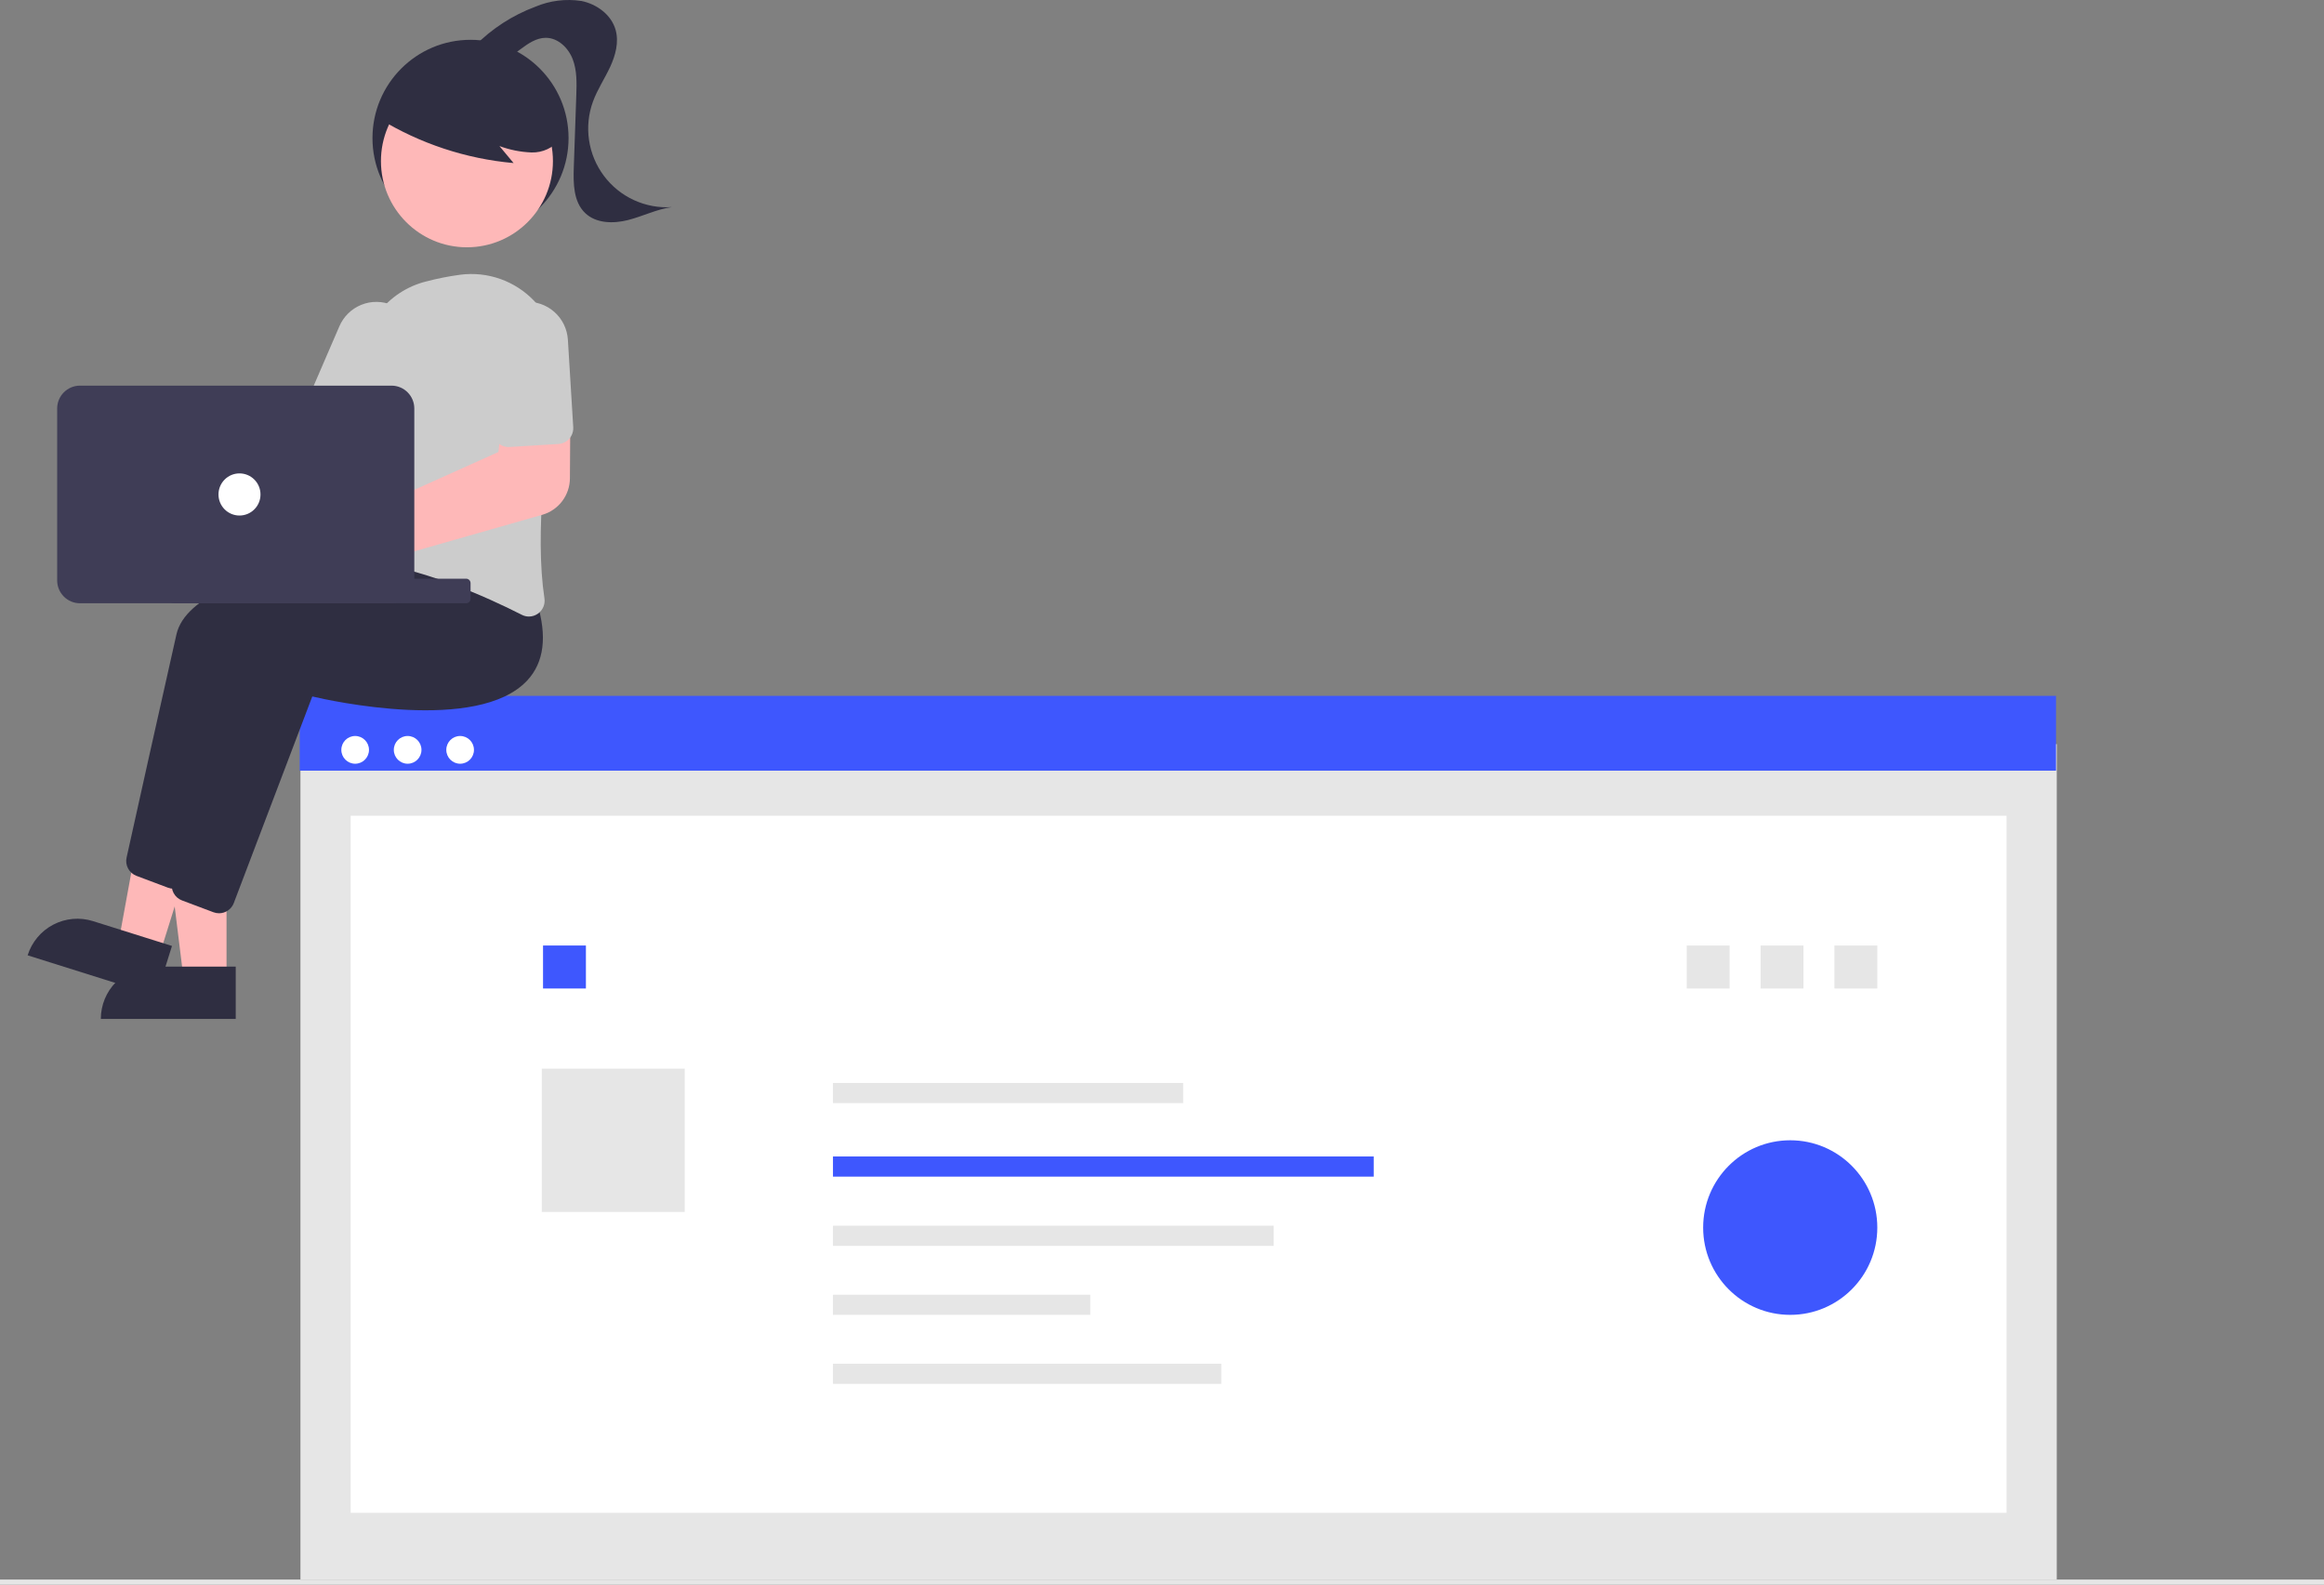 <svg width="220" height="150" viewBox="0 0 220 150" fill="none" xmlns="http://www.w3.org/2000/svg">
<rect x="0" y="0" width="220" height="150" fill="#808080" stroke="none"/>
<path d="M194.701 70.442H28.442V149.526H194.701V70.442Z" fill="#E6E6E6"/>
<path d="M189.947 77.223H33.196V143.206H189.947V77.223Z" fill="white"/>
<path d="M163.733 89.505H159.674V93.574H163.733V89.505Z" fill="#E6E6E6"/>
<path d="M55.465 89.505H51.406V93.574H55.465V89.505Z" fill="#3E57FE"/>
<path d="M64.819 101.16H51.289V114.723H64.819V101.16Z" fill="#E6E6E6"/>
<path d="M194.63 65.873H28.371V72.953H194.63V65.873Z" fill="#3E57FE"/>
<path d="M33.621 72.296C34.344 72.296 34.93 71.708 34.93 70.984C34.93 70.259 34.344 69.671 33.621 69.671C32.898 69.671 32.312 70.259 32.312 70.984C32.312 71.708 32.898 72.296 33.621 72.296Z" fill="white"/>
<path d="M38.589 72.296C39.312 72.296 39.898 71.708 39.898 70.984C39.898 70.259 39.312 69.671 38.589 69.671C37.866 69.671 37.28 70.259 37.28 70.984C37.28 71.708 37.866 72.296 38.589 72.296Z" fill="white"/>
<path d="M43.558 72.296C44.281 72.296 44.867 71.708 44.867 70.984C44.867 70.259 44.281 69.671 43.558 69.671C42.835 69.671 42.249 70.259 42.249 70.984C42.249 71.708 42.835 72.296 43.558 72.296Z" fill="white"/>
<path d="M220 149.526H0V150H220V149.526Z" fill="#E6E6E6"/>
<path d="M112.002 102.516H78.853V104.424H112.002V102.516Z" fill="#E6E6E6"/>
<path d="M130.042 109.475H78.853V111.382H130.042V109.475Z" fill="#3E57FE"/>
<path d="M120.571 116.03H78.853V117.937H120.571V116.03Z" fill="#E6E6E6"/>
<path d="M103.207 122.561H78.853V124.468H103.207V122.561Z" fill="#E6E6E6"/>
<path d="M115.61 129.091H78.853V130.999H115.61V129.091Z" fill="#E6E6E6"/>
<path d="M170.724 89.505H166.665V93.574H170.724V89.505Z" fill="#E6E6E6"/>
<path d="M177.714 89.505H173.655V93.574H177.714V89.505Z" fill="#E6E6E6"/>
<path opacity="0.997" d="M169.471 124.468C174.023 124.468 177.714 120.768 177.714 116.205C177.714 111.641 174.023 107.941 169.471 107.941C164.918 107.941 161.228 111.641 161.228 116.205C161.228 120.768 164.918 124.468 169.471 124.468Z" fill="#3E57FE"/>
<path d="M44.541 22.375C49.667 22.375 53.822 18.21 53.822 13.072C53.822 7.934 49.667 3.769 44.541 3.769C39.416 3.769 35.261 7.934 35.261 13.072C35.261 18.21 39.416 22.375 44.541 22.375Z" fill="#2F2E41"/>
<path d="M21.445 92.669H17.381L15.447 76.958H21.445L21.445 92.669Z" fill="#FEB8B8"/>
<path d="M14.479 91.505H22.316V96.451H9.545C9.545 95.14 10.065 93.882 10.99 92.954C11.915 92.026 13.171 91.505 14.479 91.505Z" fill="#2F2E41"/>
<path d="M15.102 90.396L11.226 89.176L14.073 73.605L19.795 75.405L15.102 90.396Z" fill="#FEB8B8"/>
<path d="M8.801 87.195L16.279 89.547L14.801 94.267L2.616 90.433C2.81 89.814 3.124 89.238 3.54 88.74C3.956 88.242 4.465 87.831 5.04 87.53C5.614 87.23 6.242 87.045 6.887 86.988C7.533 86.93 8.183 87.001 8.802 87.195L8.801 87.195Z" fill="#2F2E41"/>
<path d="M16.424 84.126C16.247 84.126 16.071 84.094 15.905 84.032L12.914 82.908C12.579 82.781 12.3 82.537 12.129 82.221C11.957 81.904 11.905 81.537 11.982 81.186C12.734 77.793 15.299 66.244 16.704 60.05C18.369 52.702 42.67 51.336 43.704 51.282L43.789 51.277L46.523 54.719C47.51 57.902 47.197 60.385 45.592 62.098C40.908 67.098 26.922 63.995 25.255 63.603L17.822 83.164C17.713 83.447 17.522 83.691 17.273 83.862C17.023 84.034 16.728 84.126 16.425 84.126H16.424Z" fill="#2F2E41"/>
<path d="M20.733 86.452C20.556 86.452 20.38 86.42 20.213 86.358L17.224 85.234C16.888 85.106 16.609 84.862 16.438 84.546C16.267 84.23 16.215 83.863 16.291 83.511C17.044 80.119 19.609 68.57 21.013 62.375C22.679 55.027 46.98 53.662 48.013 53.608L48.099 53.603L50.831 57.046C51.819 60.229 51.506 62.711 49.901 64.425C45.217 69.423 31.231 66.322 29.563 65.929L22.13 85.489C22.021 85.773 21.83 86.016 21.58 86.188C21.331 86.36 21.036 86.452 20.733 86.452L20.733 86.452Z" fill="#2F2E41"/>
<path d="M12.085 38.601C12.194 38.748 12.292 38.904 12.378 39.066L28.725 40.793L31.078 37.558L36.412 40.48L31.79 48.328L11.741 43.204C11.236 43.699 10.592 44.027 9.895 44.145C9.199 44.264 8.483 44.167 7.842 43.868C7.202 43.569 6.668 43.081 6.311 42.47C5.954 41.859 5.791 41.153 5.844 40.447C5.896 39.741 6.162 39.068 6.606 38.517C7.05 37.966 7.65 37.563 8.328 37.363C9.005 37.162 9.728 37.173 10.399 37.394C11.07 37.615 11.658 38.036 12.085 38.6L12.085 38.601Z" fill="#FEB8B8"/>
<path d="M50.073 58.364C49.836 58.364 49.604 58.307 49.393 58.198C46.125 56.532 39.76 53.647 33.857 53.043C33.655 53.023 33.459 52.961 33.283 52.861C33.106 52.761 32.952 52.625 32.831 52.462C32.708 52.297 32.619 52.108 32.572 51.907C32.524 51.706 32.519 51.498 32.555 51.295C33.087 48.34 34.309 40.813 34.152 34.782C34.105 32.927 34.69 31.112 35.809 29.635C36.928 28.157 38.516 27.105 40.311 26.652C41.391 26.367 42.488 26.15 43.595 26.003C44.868 25.841 46.162 25.981 47.371 26.41C48.581 26.84 49.674 27.548 50.562 28.477C51.45 29.405 52.108 30.53 52.485 31.76C52.861 32.99 52.945 34.291 52.73 35.559C51.677 41.81 50.616 50.541 51.538 56.635C51.581 56.908 51.547 57.188 51.44 57.443C51.334 57.698 51.159 57.918 50.935 58.08C50.685 58.264 50.383 58.363 50.073 58.364Z" fill="#CCCCCC"/>
<path d="M34.454 42.465C34.25 42.465 34.049 42.423 33.862 42.341L29.604 40.494C29.241 40.336 28.955 40.04 28.81 39.672C28.664 39.303 28.671 38.892 28.827 38.528L32.119 30.905C32.315 30.443 32.599 30.024 32.956 29.673C33.313 29.321 33.736 29.043 34.2 28.855C34.664 28.667 35.16 28.573 35.661 28.577C36.161 28.581 36.656 28.684 37.117 28.88C37.578 29.076 37.995 29.361 38.346 29.719C38.697 30.077 38.974 30.501 39.162 30.966C39.349 31.431 39.444 31.929 39.439 32.431C39.435 32.932 39.332 33.428 39.136 33.89C39.129 33.907 39.122 33.924 39.115 33.941L35.823 41.563C35.707 41.831 35.516 42.059 35.273 42.219C35.03 42.379 34.745 42.465 34.454 42.465Z" fill="#CCCCCC"/>
<path d="M44.202 23.41C48.698 23.41 52.343 19.756 52.343 15.25C52.343 10.743 48.698 7.089 44.202 7.089C39.706 7.089 36.062 10.743 36.062 15.25C36.062 19.756 39.706 23.41 44.202 23.41Z" fill="#FEB8B8"/>
<path d="M35.915 11.239C39.771 13.599 44.118 15.035 48.618 15.435L47.279 13.827C48.254 14.188 49.28 14.393 50.319 14.432C50.839 14.447 51.355 14.34 51.826 14.119C52.297 13.898 52.711 13.569 53.032 13.159C53.295 12.733 53.45 12.25 53.487 11.751C53.523 11.252 53.438 10.752 53.239 10.293C52.831 9.377 52.196 8.58 51.394 7.98C49.973 6.853 48.296 6.096 46.512 5.777C44.729 5.457 42.894 5.585 41.171 6.148C39.989 6.502 38.931 7.183 38.118 8.112C37.346 9.066 35.86 9.917 36.255 11.08L35.915 11.239Z" fill="#2F2E41"/>
<path d="M44.93 4.365C46.552 2.715 48.516 1.442 50.682 0.635C52.058 0.055 53.566 -0.133 55.041 0.093C56.495 0.386 57.87 1.394 58.275 2.824C58.606 3.993 58.264 5.252 57.75 6.354C57.235 7.455 56.548 8.475 56.132 9.617C55.707 10.782 55.579 12.035 55.76 13.262C55.941 14.489 56.424 15.651 57.167 16.643C57.91 17.636 58.888 18.426 60.013 18.943C61.137 19.46 62.373 19.688 63.608 19.604C62.179 19.797 60.863 20.469 59.466 20.827C58.07 21.185 56.422 21.161 55.384 20.158C54.286 19.097 54.264 17.372 54.318 15.845L54.554 9.032C54.594 7.874 54.629 6.678 54.212 5.597C53.795 4.516 52.805 3.569 51.649 3.579C50.773 3.587 49.997 4.119 49.294 4.644C48.592 5.168 47.848 5.728 46.975 5.806C46.103 5.884 45.106 5.238 45.171 4.361" fill="#2F2E41"/>
<path d="M30.515 56.268C29.976 56.267 29.443 56.147 28.956 55.915C28.468 55.683 28.038 55.346 27.697 54.927C27.355 54.509 27.11 54.02 26.98 53.495C26.85 52.97 26.837 52.423 26.943 51.893C27.049 51.363 27.271 50.863 27.593 50.429C27.915 49.995 28.329 49.638 28.805 49.384C29.281 49.13 29.808 48.985 30.346 48.959C30.885 48.934 31.423 49.028 31.921 49.236C32.071 49.299 32.216 49.373 32.355 49.457L47.185 42.784L47.601 38.752L53.994 38.58L53.951 45.292C53.944 46.07 53.686 46.824 53.217 47.444C52.747 48.063 52.091 48.514 51.346 48.729L34.005 53.676C33.971 53.791 33.932 53.904 33.886 54.015C33.608 54.681 33.14 55.25 32.541 55.651C31.941 56.052 31.237 56.266 30.517 56.267L30.515 56.268Z" fill="#FEB8B8"/>
<path d="M53.453 41.869C53.271 41.962 53.072 42.015 52.869 42.028L48.237 42.313C47.842 42.337 47.454 42.203 47.158 41.94C46.862 41.678 46.682 41.308 46.657 40.913L46.148 32.622C46.088 31.611 46.429 30.617 47.099 29.859C47.769 29.101 48.711 28.64 49.719 28.578C50.727 28.515 51.719 28.857 52.476 29.527C53.234 30.198 53.694 31.142 53.758 32.153L54.266 40.443C54.284 40.734 54.216 41.025 54.072 41.278C53.927 41.531 53.712 41.737 53.453 41.869H53.453Z" fill="#CCCCCC"/>
<path d="M44.126 54.78H16.462C16.23 54.78 16.042 54.969 16.042 55.201V56.685C16.042 56.917 16.23 57.106 16.462 57.106H44.126C44.358 57.106 44.546 56.917 44.546 56.685V55.201C44.546 54.969 44.358 54.78 44.126 54.78Z" fill="#3F3D56"/>
<path d="M5.412 54.946V38.666C5.413 38.093 5.64 37.544 6.044 37.14C6.448 36.735 6.995 36.507 7.566 36.506H37.065C37.636 36.507 38.184 36.735 38.588 37.14C38.992 37.544 39.219 38.093 39.22 38.666V54.946C39.219 55.519 38.992 56.068 38.588 56.473C38.184 56.878 37.636 57.105 37.065 57.106H7.566C6.995 57.105 6.448 56.878 6.044 56.473C5.64 56.068 5.413 55.519 5.412 54.946Z" fill="#3F3D56"/>
<path d="M22.671 48.801C23.77 48.801 24.66 47.908 24.66 46.807C24.66 45.706 23.77 44.813 22.671 44.813C21.573 44.813 20.683 45.706 20.683 46.807C20.683 47.908 21.573 48.801 22.671 48.801Z" fill="white"/>
</svg>
